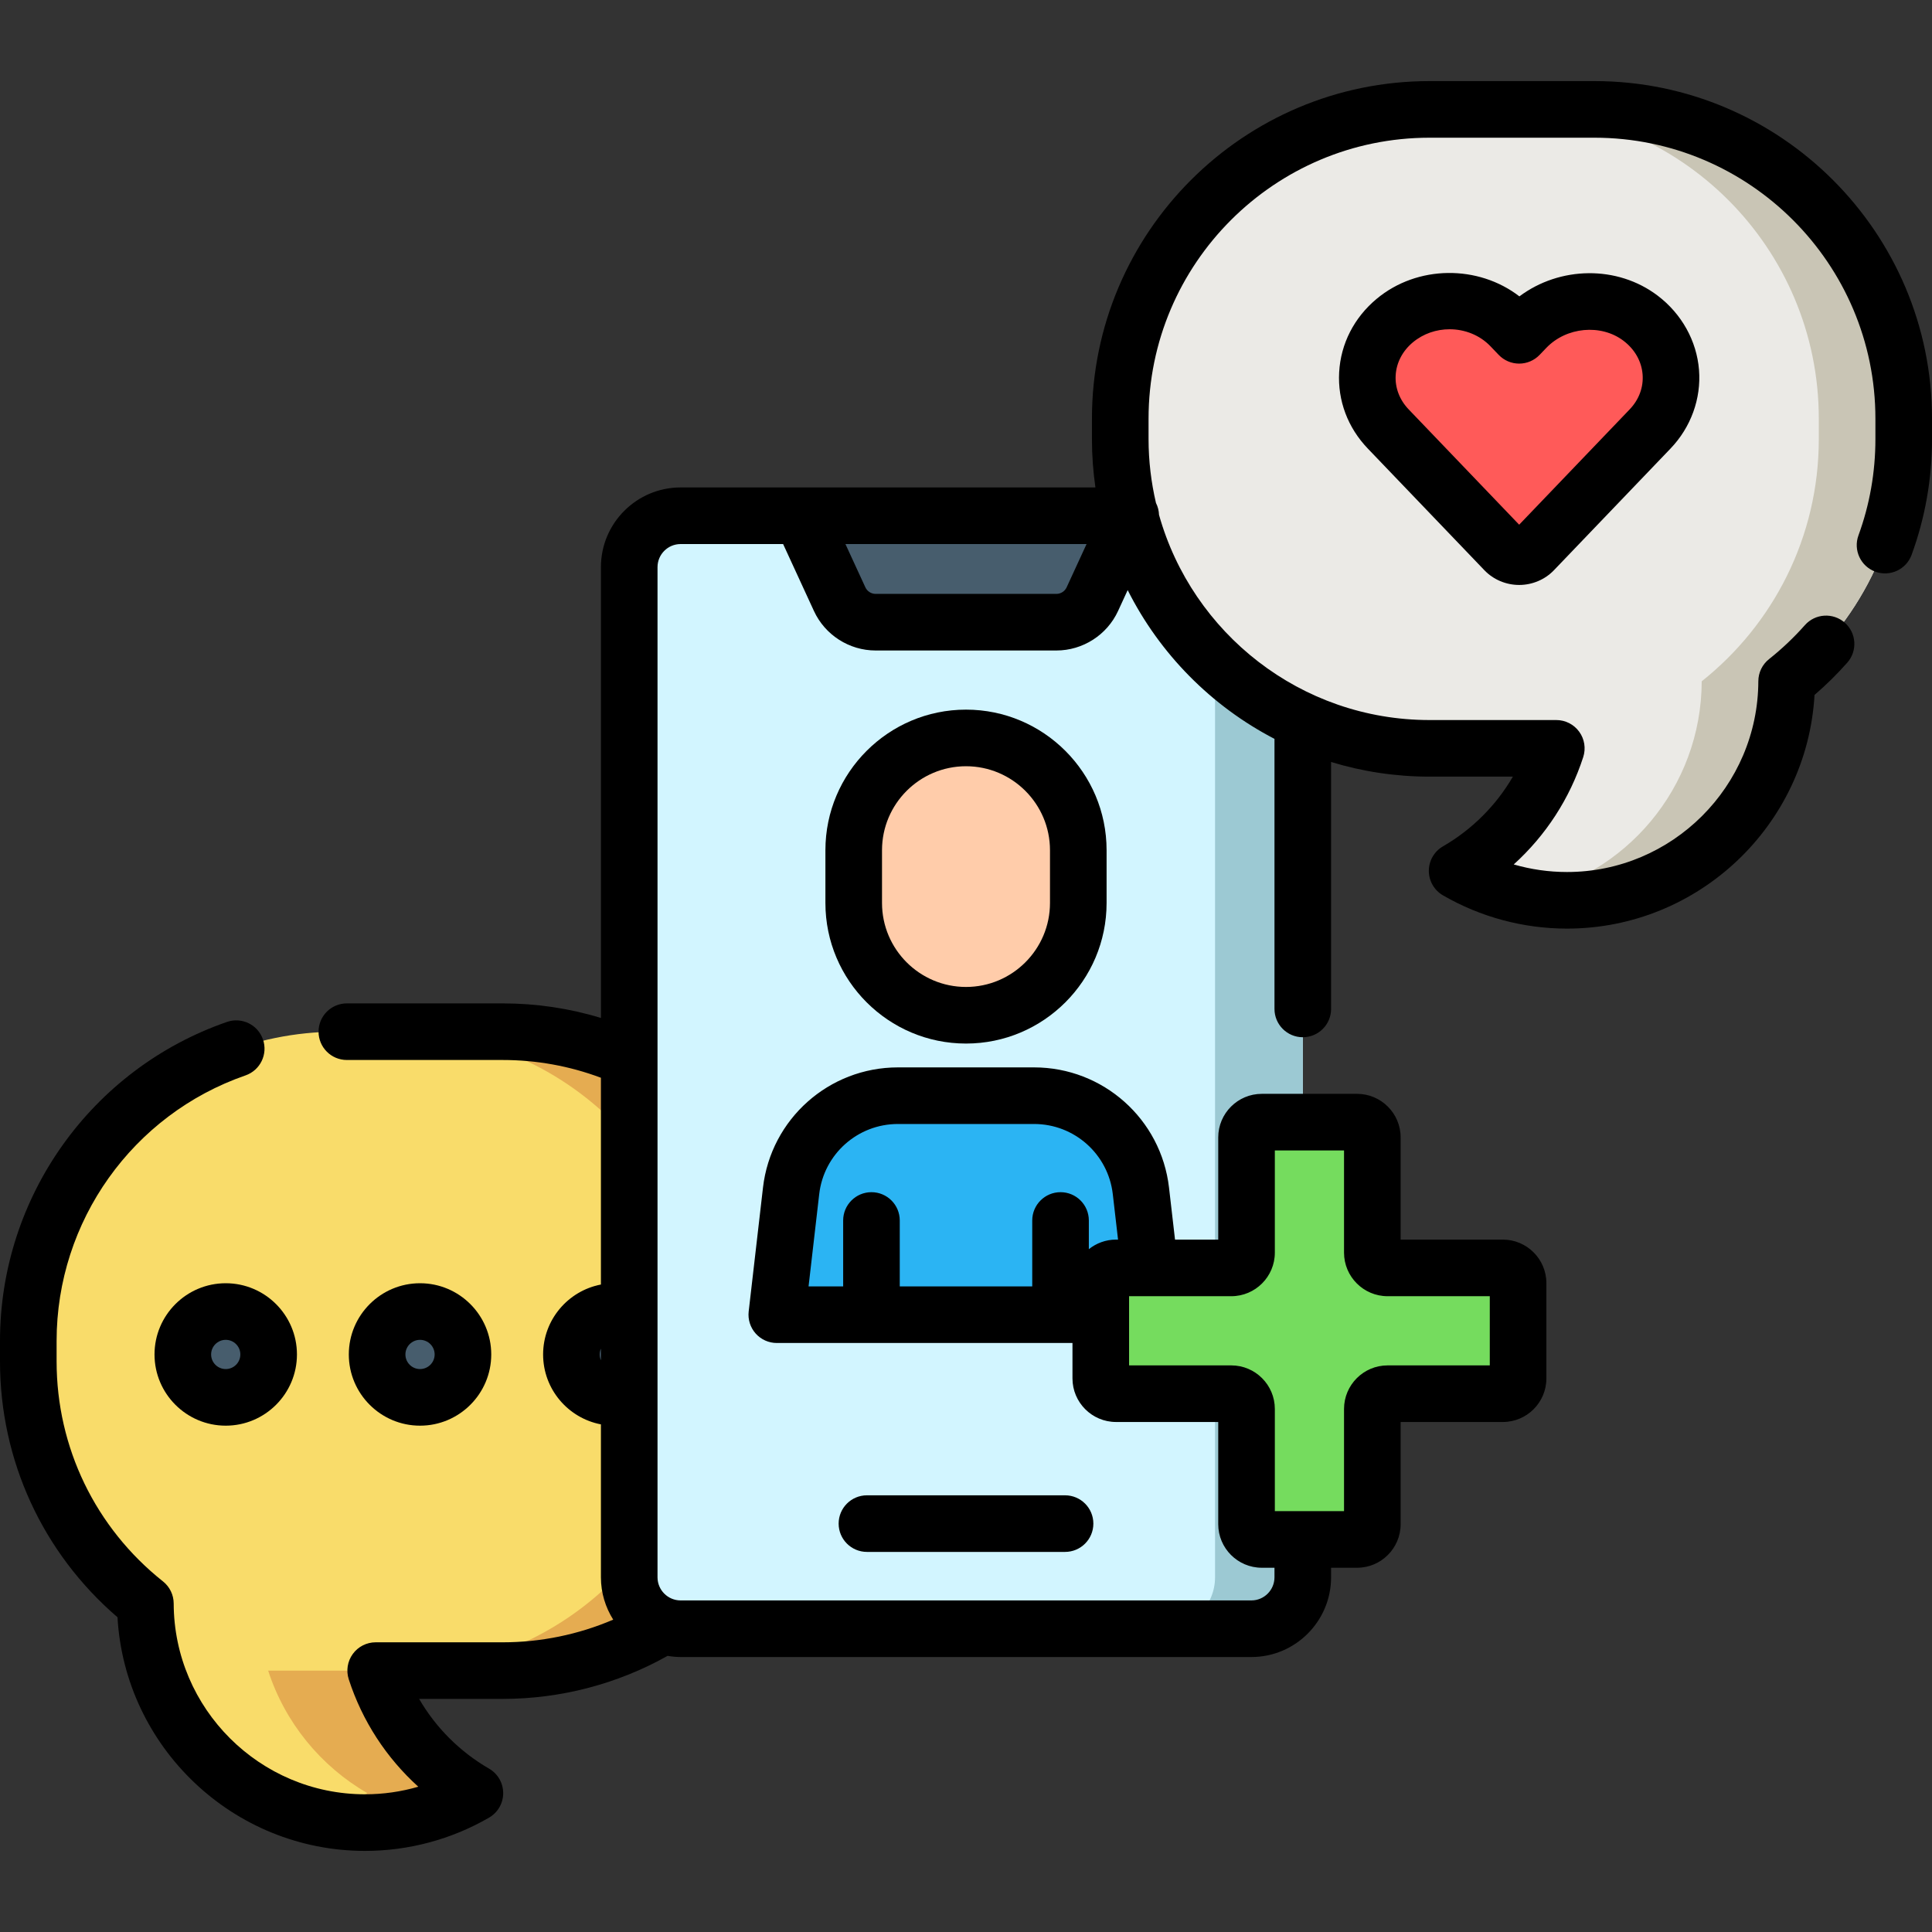 <?xml version="1.0" encoding="iso-8859-1"?>
<!-- Generator: Adobe Illustrator 19.0.0, SVG Export Plug-In . SVG Version: 6.00 Build 0)  -->
<svg xmlns="http://www.w3.org/2000/svg" xmlns:xlink="http://www.w3.org/1999/xlink" version="1.1" id="Capa_1" x="0px" y="0px" viewBox="0 0 512 512" style="enable-background:new 0 0 512 512;" xml:space="preserve" width="512" height="512">
<rect x="0" y="0" width="512" height="512" fill="#333333" stroke="none"/>
<g>
	<path style="fill:#F9DC6A;" d="M89.455,273.407h43.712c45.263,0,81.956,36.693,81.956,81.955v5.415   c0,45.263-36.693,81.956-81.956,81.956H99.565c4.468,13.79,13.942,25.325,26.28,32.466c-8.565,4.957-18.5,7.807-29.107,7.807   c-32.093,0-58.117-25.971-58.21-58.042C19.631,409.951,7.5,386.788,7.5,360.778v-5.415C7.5,310.1,44.193,273.407,89.455,273.407z"/>
	<g>
		<path style="fill:#E5AC51;" d="M99.565,442.733h-28.5c4.468,13.79,13.942,25.325,26.28,32.466    c-4.598,2.661-9.595,4.708-14.875,6.04c4.566,1.151,9.344,1.767,14.268,1.767c10.607,0,20.543-2.851,29.107-7.807    C113.506,468.058,104.033,456.523,99.565,442.733z"/>
		<path style="fill:#E5AC51;" d="M133.168,273.407h-28.5c45.263,0,81.956,36.693,81.956,81.956v5.415    c0,45.263-36.693,81.956-81.956,81.956h28.5c45.263,0,81.956-36.693,81.956-81.956v-5.415    C215.123,310.1,178.43,273.407,133.168,273.407z"/>
	</g>
	<g>
		<circle style="fill:#475D6D;" cx="59.822" cy="358.944" r="11.373"/>
		<circle style="fill:#475D6D;" cx="111.312" cy="358.944" r="11.373"/>
		<circle style="fill:#475D6D;" cx="162.802" cy="358.944" r="11.373"/>
	</g>
	<path style="fill:#D2F5FF;" d="M166.751,150.297v267.706c0,7.523,6.099,13.622,13.622,13.622h151.255   c7.523,0,13.622-6.099,13.622-13.622V150.297c0-7.523-6.099-13.622-13.622-13.622H180.373   C172.85,136.676,166.751,142.774,166.751,150.297z"/>
	<path style="fill:#9CC9D3;" d="M331.627,136.676h-23.25c7.523,0,13.622,6.099,13.622,13.622v267.706   c0,7.523-6.099,13.622-13.622,13.622h23.25c7.523,0,13.622-6.099,13.622-13.622V150.297   C345.249,142.774,339.15,136.676,331.627,136.676z"/>
	<g>
		<path style="fill:#FFCCAA;" d="M256,195.56L256,195.56c-16.435,0-29.758,13.323-29.758,29.758v13.977    c0,16.435,13.323,29.758,29.758,29.758h0c16.435,0,29.758-13.323,29.758-29.758v-13.977    C285.758,208.883,272.435,195.56,256,195.56z"/>
		<path style="fill:#2BB4F3;" d="M306.144,348.405H205.856l3.794-32.815c1.662-14.377,13.836-25.222,28.311-25.222h36.079    c14.475,0,26.649,10.846,28.311,25.222L306.144,348.405z"/>
	</g>
	<path style="fill:#475D6D;" d="M212.337,136.676l10.177,22.103c1.715,3.724,5.44,6.11,9.54,6.11h47.891   c4.1,0,7.825-2.386,9.54-6.11l10.177-22.103H212.337z"/>
	<path style="fill:#EBEAE6;" d="M422.545,28.991h-43.712c-45.263,0-81.956,36.693-81.956,81.955v5.415   c0,45.263,36.693,81.956,81.956,81.956h33.603c-4.468,13.79-13.942,25.325-26.28,32.466c8.565,4.957,18.5,7.807,29.107,7.807   c32.093,0,58.117-25.971,58.21-58.042c18.897-15.014,31.027-38.176,31.027-64.186v-5.415   C504.5,65.684,467.807,28.991,422.545,28.991z"/>
	<path style="fill:#C9C5B5;" d="M422.545,28.991h-22.5c45.263,0,81.955,36.693,81.955,81.955v5.415   c0,26.01-12.131,49.173-31.027,64.186c-0.082,28.224-20.251,51.715-46.961,56.946c3.64,0.716,7.4,1.096,11.251,1.096   c32.093,0,58.117-25.971,58.21-58.042c18.897-15.014,31.027-38.176,31.027-64.186v-5.415   C504.5,65.684,467.807,28.991,422.545,28.991z"/>
	<path style="fill:#FF5A59;" d="M434.767,84.326c-9.11-6.907-22.567-5.491-30.39,2.674l-1.783,1.861l-2.194-2.289   c-8.024-8.373-21.804-9.093-30.781-1.608c-8.976,7.486-9.748,20.343-1.724,28.717l30.909,32.257c2.021,2.109,5.558,2.109,7.578,0   l30.909-32.257C445.549,105.064,444.493,91.701,434.767,84.326z"/>
	<path style="fill:#75DC5E;" d="M398.266,336.006h-30.544c-2.232,0-4.042-1.81-4.042-4.042v-30.544c0-2.232-1.81-4.042-4.042-4.042   h-25.252c-2.232,0-4.042,1.81-4.042,4.042v30.544c0,2.232-1.81,4.042-4.042,4.042h-30.544c-2.232,0-4.042,1.81-4.042,4.042v25.252   c0,2.232,1.81,4.042,4.042,4.042h30.544c2.232,0,4.042,1.81,4.042,4.042v30.544c0,2.232,1.81,4.042,4.042,4.042h25.252   c2.232,0,4.042-1.81,4.042-4.042v-30.544c0-2.232,1.81-4.042,4.042-4.042h30.544c2.232,0,4.042-1.81,4.042-4.042v-25.252   C402.308,337.816,400.499,336.006,398.266,336.006z"/>
	<g>
		<path d="M40.949,358.944c0,10.407,8.466,18.873,18.873,18.873c10.406,0,18.873-8.466,18.873-18.873s-8.466-18.873-18.873-18.873    C49.415,340.071,40.949,348.537,40.949,358.944z M63.694,358.944c0,2.136-1.737,3.873-3.873,3.873    c-2.136,0-3.873-1.737-3.873-3.873s1.737-3.873,3.873-3.873C61.957,355.071,63.694,356.808,63.694,358.944z"/>
		<path d="M111.312,377.817c10.407,0,18.873-8.466,18.873-18.873s-8.466-18.873-18.873-18.873c-10.406,0-18.873,8.466-18.873,18.873    S100.905,377.817,111.312,377.817z M111.312,355.071c2.136,0,3.873,1.737,3.873,3.873s-1.737,3.873-3.873,3.873    c-2.135,0-3.873-1.737-3.873-3.873S109.176,355.071,111.312,355.071z"/>
		<path d="M256,188.06c-20.544,0-37.258,16.714-37.258,37.258v13.978c0,20.544,16.714,37.258,37.258,37.258    s37.258-16.714,37.258-37.258v-13.978C293.258,204.774,276.544,188.06,256,188.06z M278.258,239.296    c0,12.273-9.985,22.258-22.258,22.258s-22.258-9.985-22.258-22.258v-13.978c0-12.273,9.985-22.258,22.258-22.258    s22.258,9.985,22.258,22.258V239.296z"/>
		<path d="M282.252,411.273c4.142,0,7.5-3.358,7.5-7.5s-3.358-7.5-7.5-7.5h-52.504c-4.142,0-7.5,3.358-7.5,7.5s3.358,7.5,7.5,7.5    H282.252z"/>
		<path d="M422.544,21.491h-43.712c-49.326,0-89.456,40.129-89.456,89.455v5.415c0,4.351,0.318,8.628,0.922,12.814h-77.962    c-0.018,0-0.036,0.003-0.054,0.003H180.37c-11.646,0-21.12,9.474-21.12,21.12v119.47c-8.4-2.561-17.132-3.86-26.08-3.86H91.92    c-4.142,0-7.5,3.358-7.5,7.5s3.358,7.5,7.5,7.5h41.25c9.021,0,17.769,1.593,26.08,4.707v54.799    c-8.712,1.668-15.32,9.339-15.32,18.534c0,9.19,6.608,16.857,15.32,18.524v40.526c0,4.125,1.206,7.966,3.258,11.223    c-9.214,3.947-19.189,6.007-29.338,6.007H99.56c-2.4,0-4.655,1.148-6.066,3.089c-1.412,1.941-1.809,4.44-1.069,6.723    c3.572,11.02,9.949,20.795,18.428,28.461c-4.568,1.324-9.321,2.006-14.113,2.006c-27.883,0-50.632-22.682-50.71-50.561    c-0.006-2.28-1.049-4.433-2.833-5.851C25.277,404.857,15,383.6,15,360.779v-5.42c0-31.706,20.116-59.982,50.057-70.364    c3.914-1.357,5.986-5.629,4.629-9.543c-1.356-3.914-5.63-5.986-9.543-4.629C24.17,283.296,0,317.268,0,355.359v5.42    c0,26.243,11.304,50.759,31.138,67.809c1.97,34.462,30.678,61.921,65.603,61.921c11.533,0,22.898-3.049,32.867-8.818    c2.317-1.341,3.743-3.815,3.743-6.492s-1.427-5.15-3.744-6.491c-7.76-4.49-14.118-10.872-18.534-18.479h22.098    c15.38,0,30.436-3.936,43.748-11.408c1.126,0.186,2.274,0.308,3.452,0.308h151.26c11.646,0,21.12-9.479,21.12-21.13v-2.529h6.889    c6.364,0,11.542-5.178,11.542-11.542v-27.085h27.085c6.364,0,11.542-5.178,11.542-11.542v-25.252    c0-6.364-5.178-11.542-11.542-11.542h-27.085v-27.085c0-6.364-5.178-11.542-11.542-11.542h-25.252    c-6.364,0-11.542,5.178-11.542,11.542v27.085h-11.452l-1.592-13.778c-2.097-18.163-17.471-31.859-35.761-31.859h-36.08    c-18.29,0-33.664,13.697-35.761,31.859l-3.79,32.82c-0.245,2.125,0.428,4.253,1.852,5.85c1.423,1.597,3.46,2.51,5.599,2.51h78.357    v9.392c0,6.364,5.178,11.542,11.542,11.542h27.085v27.085c0,6.364,5.178,11.542,11.542,11.542h3.363v2.529    c0,3.38-2.746,6.13-6.12,6.13H180.37c-3.375,0-6.12-2.75-6.12-6.13v-267.7c0-3.375,2.746-6.12,6.12-6.12h27.165l8.167,17.736    c2.93,6.362,9.348,10.473,16.353,10.473h47.892c7.004,0,13.423-4.111,16.353-10.473l2.547-5.532    c8.482,16.883,22.15,30.726,38.905,39.425v71.57c0,4.142,3.358,7.5,7.5,7.5s7.5-3.358,7.5-7.5v-65.444    c8.256,2.521,17.013,3.883,26.083,3.883h22.092c-4.414,7.605-10.769,13.985-18.526,18.475c-2.316,1.341-3.743,3.814-3.743,6.491    s1.427,5.151,3.744,6.491c9.966,5.768,21.33,8.816,32.864,8.816c34.921,0,63.629-27.463,65.603-61.925    c3.078-2.65,5.984-5.515,8.671-8.549c2.746-3.101,2.458-7.841-0.643-10.587c-3.101-2.747-7.841-2.459-10.587,0.643    c-2.89,3.263-6.085,6.292-9.499,9.004c-1.785,1.418-2.828,3.571-2.834,5.851c-0.082,27.881-22.83,50.564-50.71,50.564    c-4.792,0-9.545-0.682-14.112-2.005c8.476-7.665,14.85-17.439,18.419-28.456c0.74-2.283,0.342-4.782-1.069-6.723    c-1.412-1.941-3.666-3.089-6.066-3.089h-33.603c-34.101,0-62.901-23.053-71.685-54.387c-0.036-1.087-0.305-2.161-0.808-3.149    c-1.269-5.44-1.963-11.099-1.963-16.919v-5.415c0-41.055,33.4-74.455,74.456-74.455h43.712c41.055,0,74.456,33.4,74.456,74.455    v5.415c0,8.774-1.512,17.36-4.493,25.519c-1.421,3.891,0.58,8.197,4.471,9.618c3.889,1.423,8.197-0.579,9.618-4.471    c3.586-9.813,5.404-20.131,5.404-30.667v-5.415C512,61.621,471.871,21.491,422.544,21.491z M217.101,316.449    c1.223-10.592,10.19-18.58,20.859-18.58h36.08c10.669,0,19.637,7.988,20.86,18.581l1.393,12.057h-0.534    c-2.725,0-5.228,0.955-7.205,2.54v-7.606c0-4.142-3.358-7.5-7.5-7.5s-7.5,3.358-7.5,7.5v17.469h-35.108V323.44    c0-4.142-3.358-7.5-7.5-7.5s-7.5,3.358-7.5,7.5v17.469h-9.17L217.101,316.449z M326.303,361.843h-27.085v-13.376    c0-0.02,0.003-0.038,0.003-0.058s-0.003-0.038-0.003-0.058v-4.844c9.998,0,18.076,0,27.085,0c6.364,0,11.542-5.178,11.542-11.542    v-27.085h18.336v27.085c0,6.364,5.178,11.542,11.542,11.542h27.085v18.336h-27.085c-6.364,0-11.542,5.178-11.542,11.542v27.085    h-10.911c-0.007,0-0.013-0.001-0.019-0.001s-0.013,0.001-0.019,0.001h-7.386v-27.085    C337.845,367.02,332.667,361.843,326.303,361.843z M158.93,358.949c0-0.546,0.116-1.065,0.32-1.537v3.07    C159.046,360.011,158.93,359.494,158.93,358.949z M279.946,157.388h-47.892c-1.168,0-2.239-0.686-2.728-1.747l-5.278-11.463    h63.903l-5.278,11.463C282.185,156.703,281.114,157.388,279.946,157.388z"/>
		<path d="M439.299,78.35c-10.715-8.124-25.955-7.8-36.644,0.193c-10.877-8.394-27.019-8.361-37.839,0.661    c-5.979,4.987-9.504,11.893-9.926,19.447c-0.418,7.494,2.277,14.674,7.591,20.219l30.908,32.256    c2.371,2.474,5.726,3.893,9.205,3.893c3.479,0,6.834-1.419,9.204-3.893l30.909-32.257c5.4-5.635,8.152-13.229,7.55-20.835    C449.648,90.344,445.654,83.169,439.299,78.35z M431.877,108.492l-29.283,30.56l-29.283-30.561    c-2.406-2.51-3.629-5.708-3.445-9.004c0.188-3.357,1.806-6.469,4.556-8.763c2.787-2.323,6.269-3.467,9.735-3.467    c3.995,0,7.968,1.52,10.827,4.503l2.193,2.29c1.415,1.477,3.371,2.312,5.416,2.312h0c2.044,0,4-0.835,5.415-2.311l1.783-1.86    c5.319-5.554,14.491-6.401,20.444-1.887c2.993,2.269,4.792,5.435,5.068,8.915C435.573,102.612,434.356,105.906,431.877,108.492z"/>
	</g>
</g>















</svg>
